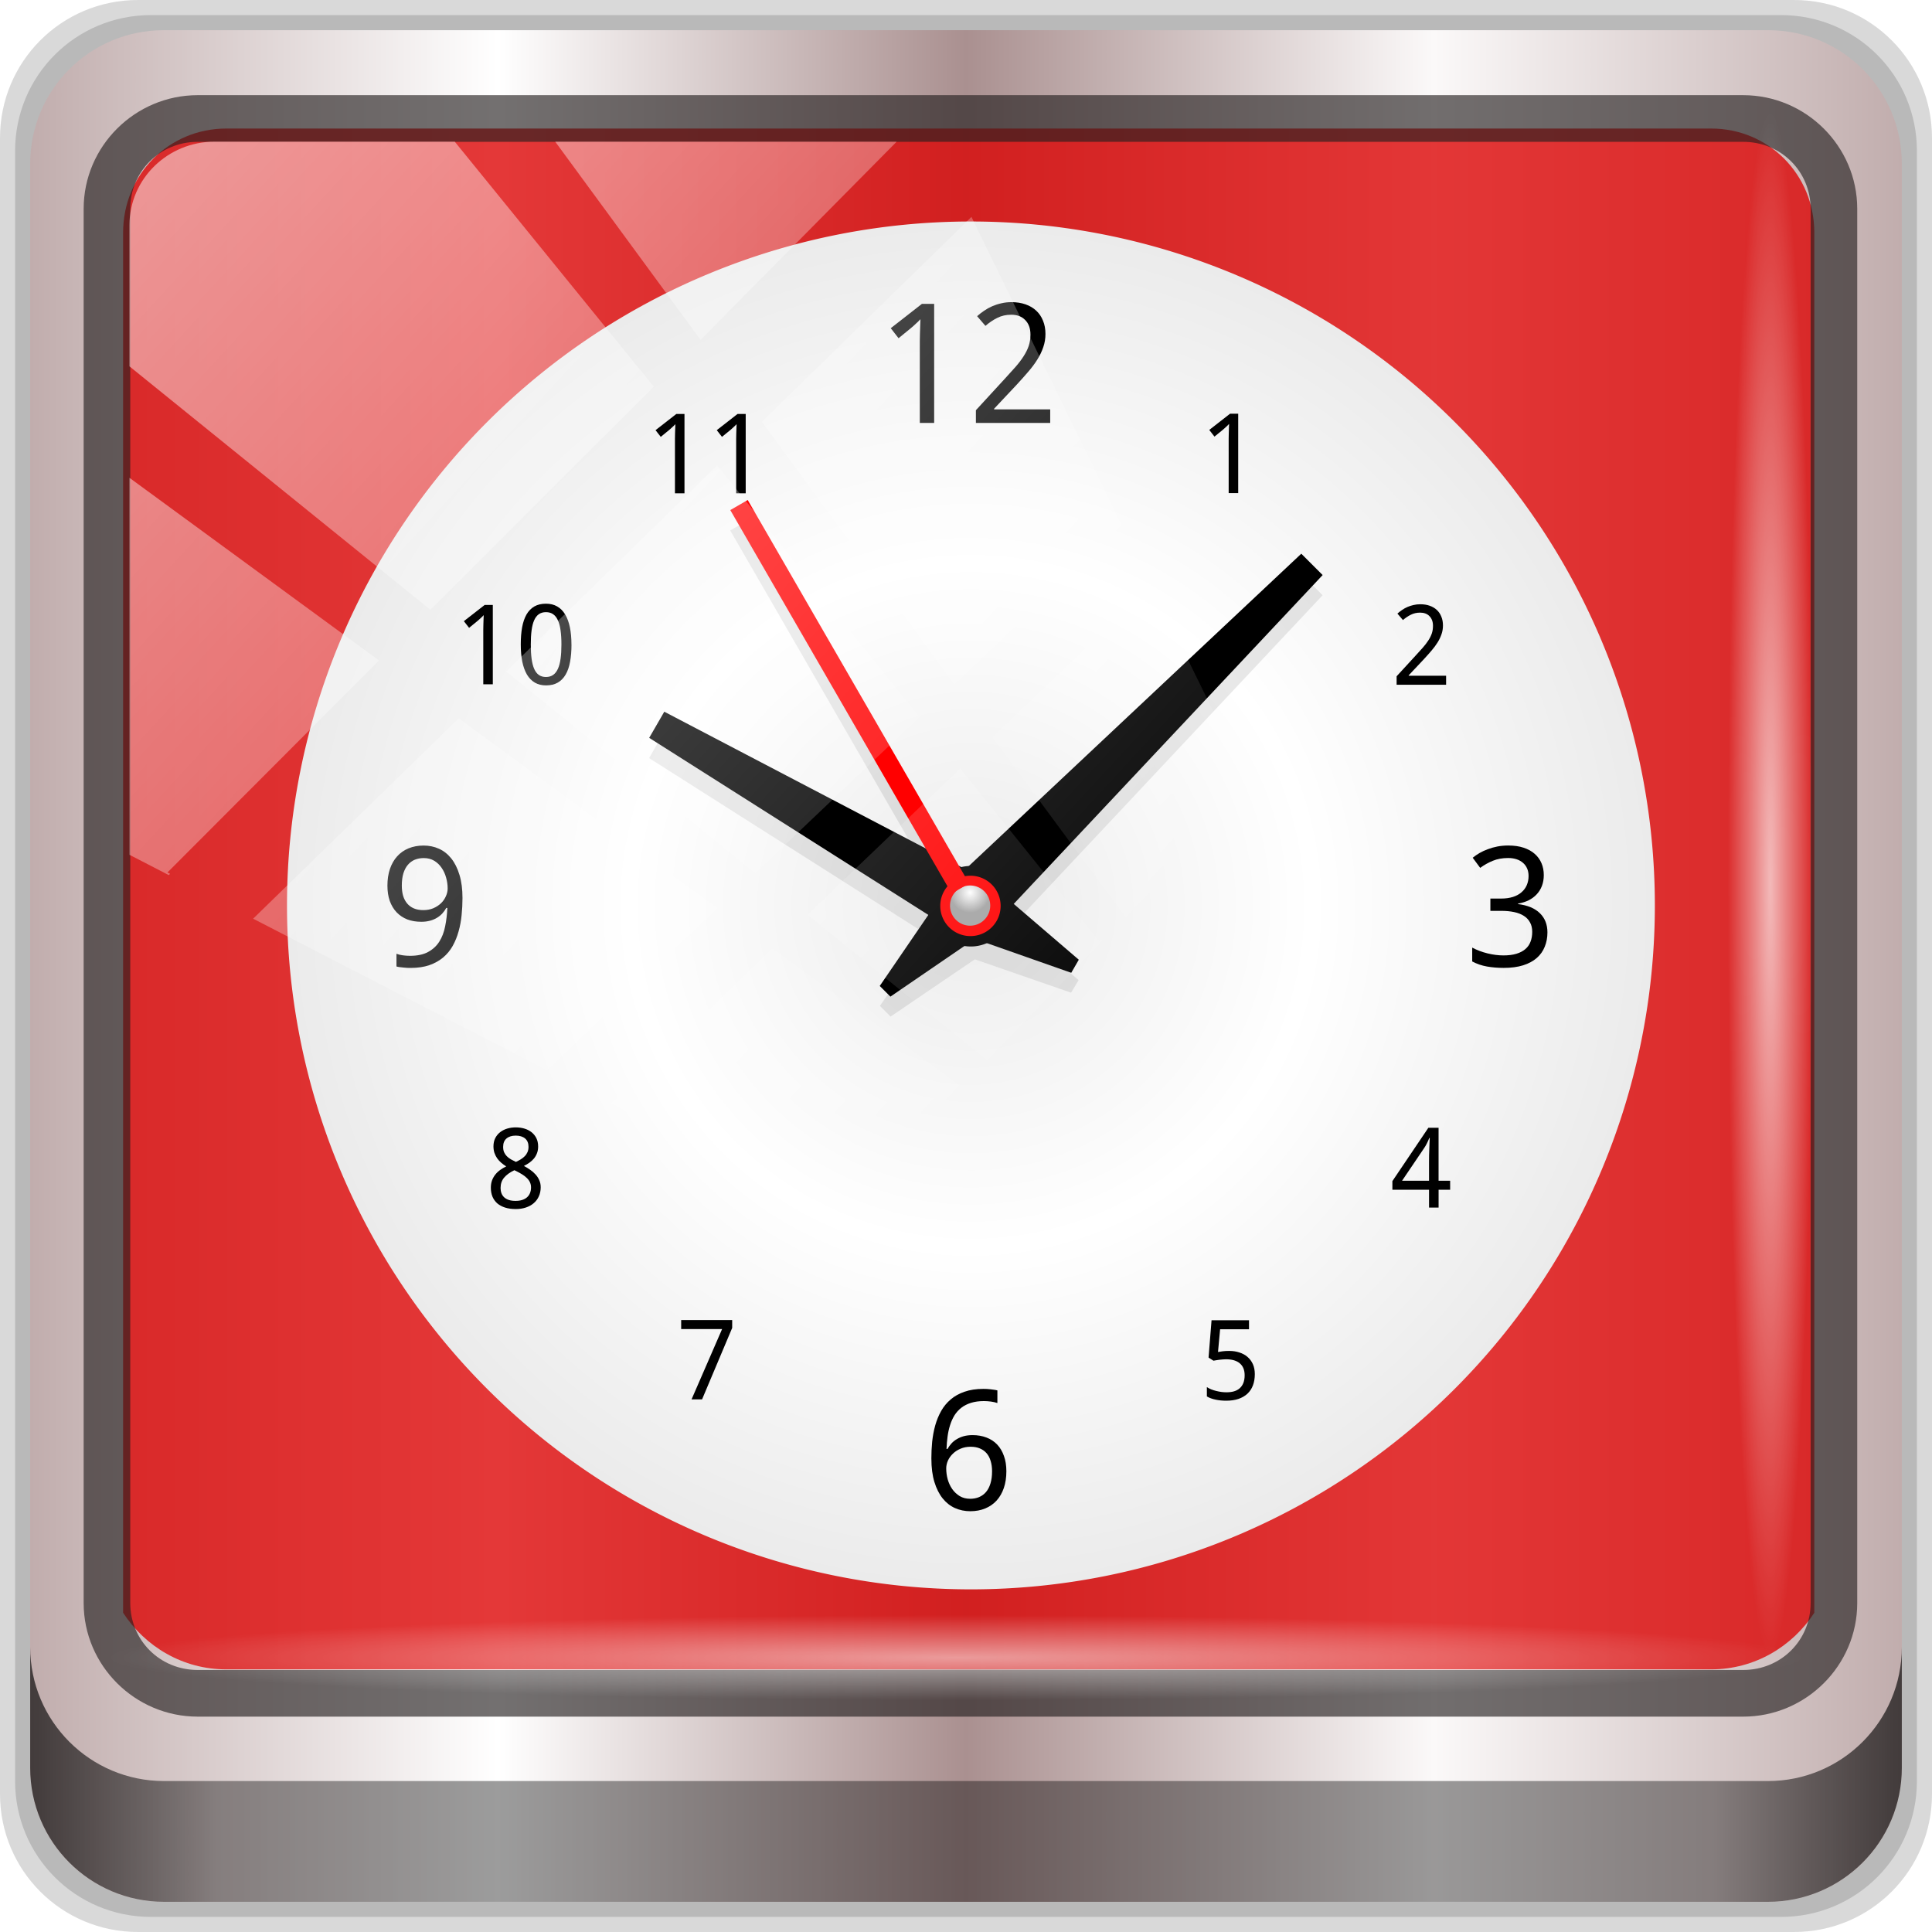 <?xml version="1.0" encoding="UTF-8" standalone="no"?>
<!-- Created with Inkscape (http://www.inkscape.org/) -->

<svg
   xmlns:dc="http://purl.org/dc/elements/1.1/"
   xmlns:cc="http://creativecommons.org/ns#"
   xmlns:rdf="http://www.w3.org/1999/02/22-rdf-syntax-ns#"
   xmlns:svg="http://www.w3.org/2000/svg"
   xmlns="http://www.w3.org/2000/svg"
   xmlns:xlink="http://www.w3.org/1999/xlink"
   xmlns:sodipodi="http://sodipodi.sourceforge.net/DTD/sodipodi-0.dtd"
   xmlns:inkscape="http://www.inkscape.org/namespaces/inkscape"
   width="96"
   height="96"
   viewBox="0 0 96 96"
   version="1.1"
   id="svg1072"
   inkscape:version="0.92.1 r15371"
   sodipodi:docname="clock.svg">
  <defs
     id="defs1066">
    <linearGradient
       y2="47"
       x2="90"
       y1="47"
       x1="6"
       gradientTransform="matrix(1.107,0,0,1.107,-4.994,-3.621)"
       gradientUnits="userSpaceOnUse"
       id="linearGradient4071"
       xlink:href="#linearGradient6139-0"
       inkscape:collect="always" />
    <linearGradient
       id="linearGradient6139-0">
      <stop
         style="stop-color:#c1adad;stop-opacity:1;"
         offset="0"
         id="stop6141-2" />
      <stop
         id="stop6151-0"
         offset="0.25"
         style="stop-color:#ffffff;stop-opacity:1;" />
      <stop
         id="stop6147-1"
         offset="0.5"
         style="stop-color:#aa9090;stop-opacity:1;" />
      <stop
         style="stop-color:#fbf9f9;stop-opacity:1;"
         offset="0.75"
         id="stop6149-4" />
      <stop
         style="stop-color:#c1adad;stop-opacity:1;"
         offset="1"
         id="stop6143-4" />
    </linearGradient>
    <linearGradient
       gradientUnits="userSpaceOnUse"
       y2="88.172"
       x2="94.5"
       y1="88.172"
       x1="1.5"
       id="linearGradient4129"
       xlink:href="#linearGradient3832-0-6-1-1"
       inkscape:collect="always"
       gradientTransform="translate(0.149,0.415)" />
    <linearGradient
       id="linearGradient3832-0-6-1-1">
      <stop
         id="stop3834-6-3-7-1"
         offset="0"
         style="stop-color:#000000;stop-opacity:1;" />
      <stop
         style="stop-color:#000000;stop-opacity:0.588;"
         offset="0.1"
         id="stop3872-2-4" />
      <stop
         id="stop3844-6-2-7-6"
         offset="0.9"
         style="stop-color:#000000;stop-opacity:0.588;" />
      <stop
         id="stop3836-5-0-2-9"
         offset="1"
         style="stop-color:#000000;stop-opacity:1;" />
    </linearGradient>
    <radialGradient
       r="43.199"
       fy="44.893"
       fx="13.948"
       cy="44.893"
       cx="13.948"
       gradientTransform="matrix(0.975,0,0,0.049,34.048,80.582)"
       gradientUnits="userSpaceOnUse"
       id="radialGradient7462"
       xlink:href="#linearGradient3737"
       inkscape:collect="always" />
    <linearGradient
       id="linearGradient3737">
      <stop
         id="stop3739"
         style="stop-color:#ffffff;stop-opacity:1"
         offset="0" />
      <stop
         id="stop3741"
         style="stop-color:#ffffff;stop-opacity:0"
         offset="1" />
    </linearGradient>
    <radialGradient
       r="43.199"
       fy="44.893"
       fx="13.948"
       cy="44.893"
       cx="13.948"
       gradientTransform="matrix(0.888,0,0,0.049,31.96,-90.317)"
       gradientUnits="userSpaceOnUse"
       id="radialGradient7464"
       xlink:href="#linearGradient3737"
       inkscape:collect="always" />
    <linearGradient
       y2="14.514"
       x2="50.528"
       y1="-28.642"
       x1="2.771"
       gradientUnits="userSpaceOnUse"
       id="linearGradient4767"
       xlink:href="#linearGradient3737"
       inkscape:collect="always" />
    <clipPath
       clipPathUnits="userSpaceOnUse"
       id="clipPath4156-4-1">
      <path
         style="opacity:0.6;fill:#ffffff;fill-opacity:1;stroke:none"
         d="m 27.046,-55.695 -14.214,13.321 h 0.061 l 15.653,21.771 10.231,-10.546 C 38.562,-32.302 27.468,-54.819 27.046,-55.695 Z M 9.647,-39.383 -5.241,-25.321 15.988,-7.806 26.372,-18.383 Z m 31.491,12.951 -9.741,9.714 8.945,12.458 7.781,-7.555 z m -49.84,4.379 -13.754,12.982 26.283,13.846 0.061,-0.062 -0.123,-0.062 L 13.599,-5.401 -8.702,-22.053 Z m 38.015,7.401 -9.803,9.775 11.579,9.559 7.628,-7.401 -8.669,-11.009 z m 20.187,5.674 -7.383,7.216 6.188,8.542 5.82,-6.137 z m -32.195,6.322 -9.557,9.498 13.662,7.185 7.934,-7.678 z m 23.312,2.374 -7.107,6.938 8.363,6.907 5.361,-5.674 -0.061,-0.092 -0.092,0.123 -6.464,-8.203 z m -8.73,8.542 -7.505,7.339 10.354,5.458 c 1.397,-1.321 5.675,-6.123 5.851,-6.322 z"
         id="path4158-0-8"
         inkscape:connector-curvature="0" />
    </clipPath>
    <radialGradient
       inkscape:collect="always"
       xlink:href="#aigrd1-2-2"
       id="radialGradient6436-6"
       gradientUnits="userSpaceOnUse"
       cx="48"
       cy="48"
       fx="48"
       fy="48"
       r="32" />
    <linearGradient
       id="aigrd1-2-2"
       gradientUnits="userSpaceOnUse"
       x1="14.997"
       y1="11.188"
       x2="32.511"
       y2="34.307">
      <stop
         offset="0"
         style="stop-color:#EBEBEB"
         id="stop3034-5-2" />
      <stop
         offset="0.5"
         style="stop-color:#FFFFFF"
         id="stop3036-1-5" />
      <stop
         offset="1"
         style="stop-color:#EBEBEB"
         id="stop3038-2-5" />
    </linearGradient>
    <filter
       style="color-interpolation-filters:sRGB"
       id="filter3944-4-2">
      <feGaussianBlur
         stdDeviation="0.436"
         id="feGaussianBlur3946-6-2" />
    </filter>
    <radialGradient
       inkscape:collect="always"
       xlink:href="#linearGradient3893-4-9"
       id="radialGradient6438-5"
       gradientUnits="userSpaceOnUse"
       cx="48.001"
       cy="46.058"
       fx="48.001"
       fy="46.058"
       r="3" />
    <linearGradient
       id="linearGradient3893-4-9">
      <stop
         offset="0"
         style="stop-color:#ffffff;stop-opacity:1"
         id="stop3895-5-0" />
      <stop
         offset="1"
         style="stop-color:#a2a2a2;stop-opacity:1"
         id="stop3897-8-2" />
    </linearGradient>
  </defs>
  <sodipodi:namedview
     id="base"
     pagecolor="#ffffff"
     bordercolor="#666666"
     borderopacity="1.0"
     inkscape:pageopacity="0.0"
     inkscape:pageshadow="2"
     inkscape:zoom="1.7760417"
     inkscape:cx="-4.8939653"
     inkscape:cy="48"
     inkscape:document-units="px"
     inkscape:current-layer="g2574"
     showgrid="false"
     inkscape:showpageshadow="false"
     units="px"
     inkscape:lockguides="true"
     inkscape:window-width="1280"
     inkscape:window-height="972"
     inkscape:window-x="0"
     inkscape:window-y="26"
     inkscape:window-maximized="1">
    <sodipodi:guide
       position="0,0"
       orientation="0,96"
       id="guide1621"
       inkscape:locked="true" />
    <sodipodi:guide
       position="96,0"
       orientation="-96,0"
       id="guide1623"
       inkscape:locked="true" />
    <sodipodi:guide
       position="96,96"
       orientation="0,-96"
       id="guide1625"
       inkscape:locked="true" />
    <sodipodi:guide
       position="0,96"
       orientation="96,0"
       id="guide1627"
       inkscape:locked="true" />
  </sodipodi:namedview>
  <g
     inkscape:label="Livello 1"
     inkscape:groupmode="layer"
     id="layer1"
     transform="translate(0,-1026.52)">
    <g
       transform="translate(-0.149,1026.105)"
       style="display:inline"
       id="g2574">
      <path
         inkscape:connector-curvature="0"
         id="path3288"
         d="M 89.292,0.415 H 7.006 c -3.799,0 -6.857,3.058 -6.857,6.857 V 89.558 c 0,3.799 3.058,6.857 6.857,6.857 H 89.292 c 3.799,0 6.857,-3.058 6.857,-6.857 V 7.272 c 0,-3.799 -3.058,-6.857 -6.857,-6.857 z"
         style="display:inline;opacity:0.15;fill:#000000;fill-opacity:1;fill-rule:nonzero;stroke:none" />
      <path
         style="display:inline;opacity:0.15;fill:#000000;fill-opacity:1;fill-rule:nonzero;stroke:none"
         d="M 88.649,1.165 H 7.649 c -3.739,0 -6.75,3.01 -6.75,6.75 V 88.915 c 0,3.74 3.011,6.75 6.75,6.75 H 88.649 c 3.74,0 6.75,-3.01 6.75,-6.75 V 7.915 c 0,-3.739 -3.01,-6.75 -6.75,-6.75 z"
         id="path4085"
         inkscape:connector-curvature="0" />
      <path
         inkscape:connector-curvature="0"
         id="rect4251-1"
         d="M 88.006,1.915 H 8.292 c -3.68,0 -6.643,2.963 -6.643,6.643 V 88.272 c 0,3.68 2.963,6.643 6.643,6.643 H 88.006 c 3.68,0 6.643,-2.963 6.643,-6.643 V 8.558 c 0,-3.68 -2.963,-6.643 -6.643,-6.643 z"
         style="display:inline;fill:url(#linearGradient4071);fill-opacity:1;fill-rule:nonzero;stroke:none" />
      <path
         sodipodi:nodetypes="sscccsccscccsss"
         inkscape:connector-curvature="0"
         id="path3400-6"
         d="m 11.39,6.802 c -2.856,0 -5.124,2.288 -5.124,5.171 v 21.427 7.239 39.914 c 1.097,1.684 2.969,2.812 5.124,2.812 h 4.099 65.589 4.099 c 2.155,0 4.027,-1.127 5.124,-2.812 V 40.64 33.401 11.973 c 0,-2.883 -2.268,-5.171 -5.124,-5.171 z"
         style="display:inline;opacity:0.779;fill:#dc0000;fill-opacity:1;fill-rule:nonzero;stroke:none;stroke-width:1.03" />
      <path
         style="color:#000000;font-style:normal;font-variant:normal;font-weight:normal;font-stretch:normal;font-size:medium;line-height:normal;font-family:Sans;-inkscape-font-specification:Sans;text-indent:0;text-align:start;text-decoration:none;text-decoration-line:none;letter-spacing:normal;word-spacing:normal;text-transform:none;writing-mode:lr-tb;direction:ltr;baseline-shift:baseline;text-anchor:start;display:inline;overflow:visible;visibility:visible;fill:#241f1f;fill-opacity:0.633;stroke:none;stroke-width:2.376;marker:none;enable-background:accumulate"
         d="m 9.974,5.144 c -3.117,0 -5.668,2.54 -5.668,5.646 v 69.278 c 0,3.106 2.551,5.646 5.668,5.646 H 86.766 c 3.117,0 5.668,-2.54 5.668,-5.646 V 10.79 c 0,-3.106 -2.551,-5.646 -5.668,-5.646 z m 0,2.319 H 86.766 c 1.888,0 3.352,1.48 3.352,3.327 v 69.278 c 0,1.846 -1.464,3.327 -3.352,3.327 H 9.974 c -1.888,0 -3.352,-1.48 -3.352,-3.327 V 10.79 c 0,-1.846 1.464,-3.327 3.352,-3.327 z"
         id="path4989"
         inkscape:connector-curvature="0" />
      <path
         id="path4118"
         d="m 1.649,82.259 v 6 c 0,3.68 2.976,6.656 6.656,6.656 H 87.993 c 3.68,0 6.656,-2.976 6.656,-6.656 v -6 c 0,3.68 -2.976,6.656 -6.656,6.656 H 8.305 c -3.68,0 -6.656,-2.976 -6.656,-6.656 z"
         style="display:inline;opacity:0.658;fill:url(#linearGradient4129);fill-opacity:1;fill-rule:nonzero;stroke:none"
         inkscape:connector-curvature="0" />
      <rect
         ry="4.25"
         rx="0"
         y="80.665"
         x="5.524"
         height="4.25"
         width="84.25"
         id="rect4131"
         style="opacity:0.55;fill:url(#radialGradient7462);fill-opacity:1;stroke:none" />
      <rect
         transform="rotate(90)"
         style="opacity:0.669;fill:url(#radialGradient7464);fill-opacity:1;stroke:none"
         id="rect4141"
         width="76.75"
         height="4.25"
         x="5.975"
         y="-90.234"
         rx="0"
         ry="4.25" />
      <g
         transform="translate(0.37,-2.571)"
         style="display:inline;enable-background:new"
         id="g1660">
        <path
           transform="matrix(0,1.062,-1.062,0,99,-3)"
           style="color:#000000;display:inline;overflow:visible;visibility:visible;fill:url(#radialGradient6436-6);fill-opacity:1;fill-rule:nonzero;stroke:none;stroke-width:1;marker:none;enable-background:accumulate"
           id="path3647"
           d="m 80,48 a 32,32 0 1 1 -64,0 32,32 0 1 1 64,0 z"
           inkscape:connector-curvature="0" />
        <path
           style="opacity:0.3;fill:#000000;stroke:none;filter:url(#filter3944-4-2)"
           id="path3937"
           inkscape:connector-curvature="0"
           d="m 36.938,28.844 -0.875,0.5 9.688,16.781 -12.969,-6.781 -0.75,1.312 13.875,8.812 -2.406,3.5 L 44.031,53.5 48.219,50.656 53,52.312 53.375,51.688 50.156,48.906 65.5,32.562 64.438,31.5 47.75,47.156 47.438,47 Z" />
        <path
           style="fill:#000000;stroke:none"
           id="path3887"
           inkscape:connector-curvature="0"
           d="m 46.939,46.939 17.501,-16.44 1.061,1.061 -16.44,17.501 -5.038,3.447 -0.53,-0.53 z" />
        <g
           style="font-style:normal;font-variant:normal;font-weight:normal;font-stretch:normal;font-size:8.286px;line-height:125%;font-family:'Droid Sans';-inkscape-font-specification:'Droid Sans';text-align:center;writing-mode:lr-tb;text-anchor:middle;fill:#000000;fill-opacity:1;stroke:none"
           id="text3691">
          <path
             id="path3871"
             inkscape:connector-curvature="0"
             d="m 46.196,24 h -0.712 v -3.694 c -3e-6,-0.116 -3e-6,-0.24 0,-0.372 0.003,-0.132 0.005,-0.263 0.008,-0.392 0.005,-0.132 0.009,-0.258 0.012,-0.376 0.005,-0.121 0.009,-0.228 0.012,-0.32 -0.046,0.049 -0.086,0.09 -0.121,0.125 -0.035,0.035 -0.071,0.069 -0.109,0.101 -0.035,0.032 -0.073,0.067 -0.113,0.105 -0.04,0.035 -0.089,0.077 -0.146,0.125 l -0.599,0.49 -0.388,-0.498 1.55,-1.21 h 0.607 V 24" />
          <path
             id="path3873"
             inkscape:connector-curvature="0"
             d="m 51.961,24 h -3.69 v -0.631 l 1.416,-1.541 c 0.202,-0.218 0.383,-0.418 0.542,-0.599 0.159,-0.181 0.294,-0.357 0.405,-0.53 0.113,-0.173 0.2,-0.345 0.259,-0.518 0.059,-0.175 0.089,-0.365 0.089,-0.57 -3e-6,-0.159 -0.023,-0.299 -0.069,-0.421 -0.046,-0.121 -0.112,-0.224 -0.198,-0.307 -0.084,-0.086 -0.183,-0.151 -0.299,-0.194 -0.116,-0.043 -0.245,-0.065 -0.388,-0.065 -0.256,6e-6 -0.488,0.053 -0.696,0.158 -0.205,0.102 -0.401,0.235 -0.587,0.396 l -0.413,-0.481 c 0.108,-0.097 0.224,-0.187 0.348,-0.271 0.124,-0.086 0.258,-0.16 0.401,-0.223 0.143,-0.062 0.294,-0.111 0.453,-0.146 0.159,-0.038 0.326,-0.057 0.502,-0.057 0.259,6e-6 0.492,0.036 0.7,0.109 0.21,0.073 0.388,0.178 0.534,0.316 0.146,0.135 0.258,0.301 0.336,0.498 0.081,0.194 0.121,0.414 0.121,0.659 -4e-6,0.229 -0.036,0.448 -0.109,0.655 -0.07,0.208 -0.169,0.413 -0.295,0.615 -0.124,0.2 -0.274,0.401 -0.449,0.603 -0.173,0.202 -0.36,0.413 -0.562,0.631 l -1.137,1.21 v 0.032 h 2.788 v 0.672" />
        </g>
        <g
           style="font-style:normal;font-variant:normal;font-weight:normal;font-stretch:normal;font-size:8.286px;line-height:125%;font-family:'Droid Sans';-inkscape-font-specification:'Droid Sans';text-align:center;writing-mode:lr-tb;text-anchor:middle;fill:#000000;fill-opacity:1;stroke:none"
           id="text3789">
          <path
             id="path3868"
             inkscape:connector-curvature="0"
             d="m 46.058,75.471 c -10e-7,-0.283 0.013,-0.565 0.04,-0.846 0.03,-0.281 0.08,-0.549 0.15,-0.805 0.073,-0.259 0.171,-0.499 0.295,-0.72 0.124,-0.221 0.282,-0.413 0.473,-0.575 0.192,-0.165 0.421,-0.293 0.688,-0.384 0.267,-0.094 0.58,-0.142 0.939,-0.142 0.051,6e-6 0.108,0.001 0.17,0.004 0.062,0.003 0.124,0.008 0.186,0.016 0.065,0.005 0.125,0.013 0.182,0.024 0.059,0.008 0.112,0.019 0.158,0.032 v 0.627 c -0.094,-0.032 -0.201,-0.057 -0.32,-0.073 -0.119,-0.016 -0.236,-0.024 -0.352,-0.024 -0.243,5e-6 -0.457,0.03 -0.643,0.089 -0.183,0.057 -0.343,0.138 -0.477,0.243 -0.135,0.105 -0.248,0.231 -0.34,0.376 -0.089,0.146 -0.162,0.307 -0.218,0.486 -0.057,0.175 -0.098,0.363 -0.125,0.562 -0.027,0.2 -0.045,0.407 -0.053,0.623 h 0.049 c 0.054,-0.097 0.119,-0.187 0.194,-0.271 0.078,-0.086 0.169,-0.159 0.271,-0.218 0.102,-0.062 0.217,-0.111 0.344,-0.146 0.129,-0.035 0.274,-0.053 0.433,-0.053 0.256,3e-6 0.488,0.04 0.696,0.121 0.208,0.078 0.384,0.194 0.53,0.348 0.146,0.154 0.258,0.343 0.336,0.566 0.081,0.221 0.121,0.475 0.121,0.761 -4e-6,0.307 -0.042,0.584 -0.125,0.829 -0.084,0.245 -0.204,0.454 -0.36,0.627 -0.156,0.17 -0.345,0.301 -0.566,0.392 -0.221,0.092 -0.469,0.138 -0.744,0.138 -0.27,0 -0.523,-0.053 -0.761,-0.158 -0.235,-0.105 -0.438,-0.266 -0.611,-0.481 -0.173,-0.216 -0.309,-0.487 -0.409,-0.813 -0.1,-0.326 -0.15,-0.712 -0.15,-1.157 m 1.922,1.991 c 0.162,0 0.309,-0.027 0.441,-0.081 0.135,-0.057 0.251,-0.14 0.348,-0.251 0.097,-0.113 0.171,-0.255 0.223,-0.425 0.054,-0.173 0.081,-0.376 0.081,-0.611 -3e-6,-0.189 -0.023,-0.357 -0.069,-0.506 -0.043,-0.151 -0.109,-0.279 -0.198,-0.384 -0.089,-0.105 -0.201,-0.186 -0.336,-0.243 -0.132,-0.057 -0.287,-0.085 -0.465,-0.085 -0.181,3e-6 -0.347,0.032 -0.498,0.097 -0.148,0.062 -0.275,0.144 -0.38,0.247 -0.105,0.1 -0.187,0.214 -0.247,0.344 -0.057,0.129 -0.085,0.259 -0.085,0.388 -10e-7,0.181 0.024,0.361 0.073,0.542 0.051,0.178 0.125,0.339 0.223,0.481 0.1,0.143 0.224,0.26 0.372,0.352 0.148,0.089 0.321,0.134 0.518,0.134" />
        </g>
        <g
           style="font-style:normal;font-variant:normal;font-weight:normal;font-stretch:normal;font-size:8.286px;line-height:125%;font-family:'Droid Sans';-inkscape-font-specification:'Droid Sans';text-align:center;writing-mode:lr-tb;text-anchor:middle;fill:#000000;fill-opacity:1;stroke:none"
           id="text3793">
          <path
             id="path3865"
             inkscape:connector-curvature="0"
             d="m 76.489,46.469 c -4e-6,0.197 -0.031,0.376 -0.093,0.538 -0.062,0.162 -0.15,0.302 -0.263,0.421 -0.111,0.119 -0.244,0.217 -0.401,0.295 -0.156,0.076 -0.33,0.129 -0.522,0.162 v 0.024 c 0.477,0.059 0.84,0.212 1.088,0.457 0.248,0.243 0.372,0.56 0.372,0.951 -5e-6,0.259 -0.045,0.496 -0.134,0.712 -0.086,0.216 -0.218,0.402 -0.396,0.558 -0.178,0.156 -0.403,0.278 -0.676,0.364 -0.272,0.086 -0.595,0.129 -0.967,0.129 -0.294,0 -0.572,-0.023 -0.833,-0.069 -0.259,-0.046 -0.503,-0.129 -0.732,-0.251 v -0.688 c 0.235,0.124 0.488,0.22 0.761,0.287 0.275,0.067 0.538,0.101 0.789,0.101 0.248,0 0.463,-0.027 0.643,-0.081 0.181,-0.054 0.329,-0.131 0.445,-0.231 0.119,-0.1 0.205,-0.223 0.259,-0.368 0.057,-0.146 0.085,-0.309 0.085,-0.49 -3e-6,-0.183 -0.036,-0.34 -0.109,-0.469 -0.07,-0.132 -0.171,-0.24 -0.303,-0.324 -0.132,-0.086 -0.294,-0.15 -0.486,-0.19 -0.189,-0.04 -0.403,-0.061 -0.643,-0.061 h -0.538 v -0.611 h 0.538 c 0.218,4e-6 0.413,-0.027 0.583,-0.081 0.17,-0.054 0.312,-0.131 0.425,-0.231 0.116,-0.1 0.204,-0.218 0.263,-0.356 0.059,-0.138 0.089,-0.289 0.089,-0.453 -3e-6,-0.14 -0.024,-0.266 -0.073,-0.376 -0.049,-0.111 -0.117,-0.204 -0.206,-0.279 -0.089,-0.078 -0.196,-0.138 -0.32,-0.178 -0.124,-0.04 -0.262,-0.061 -0.413,-0.061 -0.289,6e-6 -0.543,0.046 -0.765,0.138 -0.218,0.089 -0.428,0.206 -0.627,0.352 L 72.957,45.607 c 0.102,-0.084 0.216,-0.162 0.34,-0.235 0.127,-0.073 0.264,-0.136 0.413,-0.19 0.148,-0.057 0.306,-0.101 0.473,-0.134 0.17,-0.032 0.349,-0.049 0.538,-0.049 0.291,6e-6 0.546,0.036 0.765,0.109 0.221,0.073 0.406,0.175 0.554,0.307 0.148,0.129 0.26,0.285 0.336,0.465 0.076,0.178 0.113,0.374 0.113,0.587" />
        </g>
        <g
           style="font-style:normal;font-variant:normal;font-weight:normal;font-stretch:normal;font-size:8.286px;line-height:125%;font-family:'Droid Sans';-inkscape-font-specification:'Droid Sans';text-align:center;writing-mode:lr-tb;text-anchor:middle;fill:#000000;fill-opacity:1;stroke:none"
           id="text3797">
          <path
             id="path3862"
             inkscape:connector-curvature="0"
             d="m 22.76,47.61 c -4e-6,0.283 -0.015,0.566 -0.044,0.85 -0.027,0.281 -0.077,0.549 -0.15,0.805 -0.07,0.256 -0.167,0.496 -0.291,0.72 -0.124,0.221 -0.282,0.413 -0.473,0.575 -0.192,0.162 -0.421,0.29 -0.688,0.384 -0.267,0.092 -0.58,0.138 -0.939,0.138 -0.051,0 -0.108,-0.001 -0.17,-0.004 -0.062,-0.003 -0.124,-0.008 -0.186,-0.016 -0.062,-0.005 -0.123,-0.012 -0.182,-0.02 -0.059,-0.008 -0.112,-0.019 -0.158,-0.032 v -0.631 c 0.094,0.035 0.201,0.061 0.32,0.077 0.119,0.016 0.236,0.024 0.352,0.024 0.364,0 0.664,-0.063 0.898,-0.19 0.235,-0.127 0.421,-0.298 0.558,-0.514 0.138,-0.218 0.235,-0.472 0.291,-0.761 0.059,-0.289 0.096,-0.593 0.109,-0.914 h -0.053 c -0.054,0.097 -0.119,0.187 -0.194,0.271 -0.076,0.084 -0.165,0.156 -0.267,0.218 -0.102,0.062 -0.218,0.111 -0.348,0.146 -0.129,0.035 -0.274,0.053 -0.433,0.053 -0.256,3e-6 -0.488,-0.039 -0.696,-0.117 C 19.809,48.589 19.633,48.471 19.487,48.318 19.341,48.164 19.228,47.976 19.147,47.755 19.069,47.531 19.03,47.276 19.03,46.991 c -1e-6,-0.307 0.042,-0.584 0.125,-0.829 0.086,-0.248 0.206,-0.457 0.36,-0.627 0.156,-0.173 0.345,-0.305 0.566,-0.396 0.224,-0.092 0.473,-0.138 0.748,-0.138 0.272,6e-6 0.526,0.053 0.761,0.158 0.235,0.105 0.438,0.266 0.611,0.481 0.173,0.216 0.309,0.488 0.409,0.817 0.1,0.326 0.15,0.711 0.15,1.153 m -1.922,-1.987 c -0.162,6e-6 -0.31,0.027 -0.445,0.081 -0.132,0.054 -0.247,0.138 -0.344,0.251 -0.097,0.113 -0.173,0.256 -0.227,0.429 -0.051,0.17 -0.077,0.372 -0.077,0.607 -1e-6,0.189 0.022,0.359 0.065,0.51 0.046,0.148 0.113,0.275 0.202,0.38 0.089,0.105 0.2,0.186 0.332,0.243 0.135,0.057 0.291,0.085 0.469,0.085 0.183,3e-6 0.349,-0.031 0.498,-0.093 0.148,-0.065 0.275,-0.147 0.38,-0.247 0.105,-0.102 0.186,-0.218 0.243,-0.348 0.059,-0.129 0.089,-0.259 0.089,-0.388 -4e-6,-0.181 -0.026,-0.36 -0.077,-0.538 -0.049,-0.181 -0.123,-0.343 -0.223,-0.486 -0.097,-0.146 -0.22,-0.263 -0.368,-0.352 -0.148,-0.089 -0.321,-0.134 -0.518,-0.134" />
        </g>
        <g
           style="font-style:normal;font-variant:normal;font-weight:normal;font-stretch:normal;font-size:5.524px;line-height:125%;font-family:'Droid Sans';-inkscape-font-specification:'Droid Sans';text-align:center;writing-mode:lr-tb;text-anchor:middle;fill:#000000;fill-opacity:1;stroke:none"
           id="text3801">
          <path
             id="path3859"
             inkscape:connector-curvature="0"
             d="m 61.306,27.487 h -0.475 v -2.463 c -2e-6,-0.077 -2e-6,-0.16 0,-0.248 0.002,-0.088 0.004,-0.175 0.005,-0.262 0.004,-0.088 0.006,-0.172 0.008,-0.251 0.004,-0.081 0.006,-0.152 0.008,-0.213 -0.031,0.032 -0.058,0.06 -0.081,0.084 -0.023,0.023 -0.048,0.046 -0.073,0.067 -0.023,0.022 -0.049,0.045 -0.076,0.07 -0.027,0.023 -0.059,0.051 -0.097,0.084 l -0.399,0.326 -0.259,-0.332 1.033,-0.806 h 0.405 v 3.943" />
        </g>
        <g
           style="font-style:normal;font-variant:normal;font-weight:normal;font-stretch:normal;font-size:5.524px;line-height:125%;font-family:'Droid Sans';-inkscape-font-specification:'Droid Sans';text-align:center;writing-mode:lr-tb;text-anchor:middle;fill:#000000;fill-opacity:1;stroke:none"
           id="text3805">
          <path
             id="path3856"
             inkscape:connector-curvature="0"
             d="m 34.141,72.522 1.519,-3.496 h -2.034 v -0.448 h 2.535 v 0.391 l -1.497,3.552 h -0.523" />
        </g>
        <g
           style="font-style:normal;font-variant:normal;font-weight:normal;font-stretch:normal;font-size:5.524px;line-height:125%;font-family:'Droid Sans';-inkscape-font-specification:'Droid Sans';text-align:center;writing-mode:lr-tb;text-anchor:middle;fill:#000000;fill-opacity:1;stroke:none"
           id="text3809">
          <path
             id="path3853"
             inkscape:connector-curvature="0"
             d="M 71.636,37.01 H 69.176 V 36.59 l 0.944,-1.028 c 0.135,-0.146 0.255,-0.279 0.361,-0.399 0.106,-0.12 0.196,-0.238 0.27,-0.353 0.076,-0.115 0.133,-0.23 0.173,-0.345 0.04,-0.117 0.059,-0.244 0.059,-0.38 -2e-6,-0.106 -0.015,-0.2 -0.046,-0.281 -0.031,-0.081 -0.075,-0.149 -0.132,-0.205 -0.056,-0.058 -0.122,-0.101 -0.2,-0.129 -0.077,-0.029 -0.164,-0.043 -0.259,-0.043 -0.171,4e-6 -0.325,0.035 -0.464,0.105 -0.137,0.068 -0.267,0.156 -0.391,0.264 l -0.275,-0.321 c 0.072,-0.065 0.149,-0.125 0.232,-0.181 0.083,-0.058 0.172,-0.107 0.267,-0.148 0.095,-0.041 0.196,-0.074 0.302,-0.097 0.106,-0.025 0.218,-0.038 0.334,-0.038 0.173,4e-6 0.328,0.024 0.467,0.073 0.14,0.049 0.259,0.119 0.356,0.21 0.097,0.09 0.172,0.2 0.224,0.332 0.054,0.129 0.081,0.276 0.081,0.44 -2e-6,0.153 -0.024,0.298 -0.073,0.437 -0.047,0.138 -0.112,0.275 -0.197,0.41 -0.083,0.133 -0.183,0.267 -0.299,0.402 -0.115,0.135 -0.24,0.275 -0.375,0.421 l -0.758,0.806 v 0.022 h 1.858 v 0.448" />
        </g>
        <g
           style="font-style:normal;font-variant:normal;font-weight:normal;font-stretch:normal;font-size:5.524px;line-height:125%;font-family:'Droid Sans';-inkscape-font-specification:'Droid Sans';text-align:center;writing-mode:lr-tb;text-anchor:middle;fill:#000000;fill-opacity:1;stroke:none"
           id="text3813">
          <path
             id="path3850"
             inkscape:connector-curvature="0"
             d="m 25.408,59.005 c 0.151,4e-6 0.293,0.02 0.426,0.059 0.135,0.04 0.253,0.099 0.353,0.178 0.102,0.079 0.183,0.178 0.243,0.297 0.059,0.119 0.089,0.257 0.089,0.415 -2e-6,0.12 -0.018,0.229 -0.054,0.326 -0.036,0.097 -0.085,0.185 -0.148,0.264 -0.063,0.077 -0.138,0.147 -0.224,0.21 -0.086,0.061 -0.18,0.117 -0.281,0.167 0.104,0.056 0.206,0.118 0.305,0.186 0.101,0.068 0.19,0.146 0.267,0.232 0.079,0.085 0.142,0.18 0.189,0.286 0.049,0.106 0.073,0.225 0.073,0.356 -2e-6,0.165 -0.031,0.316 -0.092,0.45 -0.059,0.133 -0.144,0.246 -0.254,0.34 -0.108,0.093 -0.238,0.165 -0.391,0.216 -0.151,0.05 -0.318,0.076 -0.502,0.076 -0.198,0 -0.374,-0.024 -0.529,-0.073 -0.153,-0.049 -0.282,-0.118 -0.388,-0.208 -0.104,-0.092 -0.184,-0.203 -0.24,-0.334 -0.054,-0.131 -0.081,-0.28 -0.081,-0.445 0,-0.135 0.02,-0.256 0.059,-0.364 0.041,-0.108 0.096,-0.205 0.165,-0.291 0.068,-0.086 0.149,-0.163 0.243,-0.229 0.093,-0.067 0.192,-0.125 0.297,-0.175 -0.088,-0.056 -0.171,-0.116 -0.248,-0.181 -0.077,-0.067 -0.145,-0.14 -0.202,-0.221 -0.056,-0.081 -0.101,-0.17 -0.135,-0.267 -0.032,-0.099 -0.049,-0.208 -0.049,-0.326 -1e-6,-0.156 0.03,-0.293 0.089,-0.41 0.061,-0.119 0.143,-0.218 0.245,-0.297 0.102,-0.079 0.22,-0.138 0.353,-0.178 0.135,-0.04 0.275,-0.059 0.421,-0.059 m -0.755,3.005 c 0,0.095 0.014,0.183 0.043,0.264 0.029,0.079 0.074,0.147 0.135,0.205 0.061,0.056 0.138,0.1 0.232,0.132 0.093,0.031 0.205,0.046 0.334,0.046 0.126,0 0.236,-0.015 0.332,-0.046 0.097,-0.032 0.178,-0.077 0.243,-0.135 0.065,-0.059 0.113,-0.13 0.146,-0.213 0.032,-0.083 0.049,-0.174 0.049,-0.275 -2e-6,-0.093 -0.018,-0.178 -0.054,-0.254 -0.034,-0.076 -0.085,-0.146 -0.151,-0.21 -0.065,-0.065 -0.143,-0.126 -0.235,-0.183 -0.092,-0.058 -0.194,-0.114 -0.307,-0.17 l -0.081,-0.038 c -0.227,0.108 -0.397,0.232 -0.512,0.372 -0.115,0.138 -0.173,0.307 -0.173,0.504 m 0.75,-2.595 c -0.191,3e-6 -0.343,0.048 -0.456,0.143 -0.111,0.095 -0.167,0.234 -0.167,0.415 0,0.102 0.015,0.191 0.046,0.264 0.032,0.074 0.076,0.139 0.132,0.197 0.056,0.058 0.122,0.11 0.2,0.156 0.079,0.045 0.165,0.089 0.256,0.132 0.086,-0.04 0.167,-0.083 0.243,-0.129 0.077,-0.047 0.144,-0.1 0.2,-0.159 0.058,-0.059 0.102,-0.127 0.135,-0.202 0.032,-0.076 0.049,-0.162 0.049,-0.259 -2e-6,-0.182 -0.057,-0.32 -0.17,-0.415 -0.113,-0.095 -0.269,-0.143 -0.467,-0.143" />
        </g>
        <g
           style="font-style:normal;font-variant:normal;font-weight:normal;font-stretch:normal;font-size:5.524px;line-height:125%;font-family:'Droid Sans';-inkscape-font-specification:'Droid Sans';text-align:center;writing-mode:lr-tb;text-anchor:middle;fill:#000000;fill-opacity:1;stroke:none"
           id="text3817">
          <path
             id="path3847"
             inkscape:connector-curvature="0"
             d="m 71.837,62.104 h -0.575 v 0.885 h -0.475 v -0.885 h -1.821 v -0.429 l 1.788,-2.651 h 0.507 v 2.633 h 0.575 v 0.448 m -1.049,-0.448 v -0.96 c -2e-6,-0.101 8.97e-4,-0.206 0.003,-0.316 0.004,-0.111 0.007,-0.219 0.011,-0.324 0.004,-0.106 0.007,-0.205 0.011,-0.297 0.005,-0.092 0.009,-0.168 0.011,-0.229 h -0.024 c -0.013,0.036 -0.029,0.076 -0.049,0.121 -0.018,0.043 -0.039,0.087 -0.062,0.132 -0.022,0.043 -0.044,0.085 -0.067,0.127 -0.023,0.041 -0.045,0.076 -0.065,0.105 l -1.109,1.64 h 1.341" />
        </g>
        <g
           style="font-style:normal;font-variant:normal;font-weight:normal;font-stretch:normal;font-size:5.524px;line-height:125%;font-family:'Droid Sans';-inkscape-font-specification:'Droid Sans';text-align:center;writing-mode:lr-tb;text-anchor:middle;fill:#000000;fill-opacity:1;stroke:none"
           id="text3821">
          <path
             id="path3842"
             inkscape:connector-curvature="0"
             d="m 24.268,36.989 h -0.475 v -2.463 c -1e-6,-0.077 -1e-6,-0.16 0,-0.248 0.002,-0.088 0.004,-0.175 0.005,-0.262 0.004,-0.088 0.006,-0.172 0.008,-0.251 0.004,-0.081 0.006,-0.152 0.008,-0.213 -0.031,0.032 -0.058,0.06 -0.081,0.084 -0.023,0.023 -0.048,0.046 -0.073,0.067 -0.023,0.022 -0.049,0.045 -0.076,0.07 -0.027,0.023 -0.059,0.051 -0.097,0.084 l -0.399,0.326 -0.259,-0.332 1.033,-0.806 h 0.405 v 3.943" />
          <path
             id="path3844"
             inkscape:connector-curvature="0"
             d="m 28.176,35.012 c -3e-6,0.318 -0.023,0.603 -0.07,0.855 -0.045,0.252 -0.119,0.465 -0.221,0.639 -0.101,0.174 -0.231,0.307 -0.391,0.399 -0.16,0.092 -0.354,0.138 -0.583,0.138 -0.212,0 -0.397,-0.046 -0.556,-0.138 -0.156,-0.092 -0.287,-0.225 -0.391,-0.399 -0.102,-0.174 -0.18,-0.388 -0.232,-0.639 -0.05,-0.252 -0.076,-0.537 -0.076,-0.855 0,-0.318 0.022,-0.603 0.067,-0.855 0.047,-0.252 0.12,-0.464 0.218,-0.637 0.101,-0.174 0.23,-0.307 0.388,-0.399 0.16,-0.092 0.353,-0.138 0.58,-0.138 0.214,4e-6 0.4,0.046 0.558,0.138 0.158,0.09 0.29,0.222 0.394,0.396 0.104,0.173 0.183,0.385 0.235,0.637 0.052,0.252 0.078,0.538 0.078,0.858 m -2.02,0 c 0,0.27 0.013,0.505 0.04,0.707 0.027,0.201 0.07,0.37 0.129,0.504 0.059,0.133 0.137,0.234 0.232,0.302 0.097,0.067 0.215,0.1 0.353,0.1 0.138,1e-6 0.256,-0.033 0.353,-0.1 0.097,-0.067 0.176,-0.166 0.237,-0.299 0.063,-0.133 0.108,-0.3 0.135,-0.502 0.029,-0.203 0.043,-0.441 0.043,-0.712 -2e-6,-0.27 -0.014,-0.505 -0.043,-0.707 -0.027,-0.201 -0.072,-0.369 -0.135,-0.502 -0.061,-0.133 -0.14,-0.233 -0.237,-0.299 -0.097,-0.067 -0.215,-0.1 -0.353,-0.1 -0.138,4e-6 -0.256,0.033 -0.353,0.1 -0.095,0.067 -0.173,0.166 -0.232,0.299 -0.059,0.133 -0.102,0.3 -0.129,0.502 -0.027,0.201 -0.04,0.437 -0.04,0.707" />
        </g>
        <g
           style="font-style:normal;font-variant:normal;font-weight:normal;font-stretch:normal;font-size:5.524px;line-height:125%;font-family:'Droid Sans';-inkscape-font-specification:'Droid Sans';text-align:center;writing-mode:lr-tb;text-anchor:middle;fill:#000000;fill-opacity:1;stroke:none"
           id="text3825">
          <path
             id="path3839"
             inkscape:connector-curvature="0"
             d="m 60.865,70.113 c 0.178,3e-6 0.343,0.025 0.496,0.076 0.155,0.049 0.289,0.121 0.402,0.218 0.115,0.097 0.205,0.218 0.27,0.361 0.065,0.144 0.097,0.31 0.097,0.499 -2e-6,0.205 -0.031,0.389 -0.092,0.553 -0.061,0.164 -0.152,0.302 -0.272,0.415 -0.12,0.113 -0.27,0.2 -0.448,0.262 -0.176,0.059 -0.379,0.089 -0.61,0.089 -0.092,0 -0.183,-0.004 -0.272,-0.013 -0.088,-0.009 -0.174,-0.022 -0.256,-0.04 -0.081,-0.016 -0.158,-0.038 -0.232,-0.065 -0.074,-0.027 -0.14,-0.058 -0.2,-0.094 V 71.909 c 0.059,0.041 0.129,0.078 0.208,0.111 0.081,0.032 0.165,0.059 0.254,0.081 0.088,0.022 0.176,0.039 0.264,0.051 0.09,0.011 0.173,0.016 0.248,0.016 0.142,0 0.269,-0.016 0.38,-0.049 0.111,-0.034 0.206,-0.086 0.283,-0.156 0.077,-0.07 0.137,-0.158 0.178,-0.264 0.041,-0.106 0.062,-0.232 0.062,-0.378 -2e-6,-0.257 -0.079,-0.453 -0.237,-0.588 -0.158,-0.137 -0.388,-0.205 -0.69,-0.205 -0.049,2e-6 -0.102,0.003 -0.159,0.008 -0.056,0.004 -0.112,0.009 -0.17,0.016 -0.056,0.007 -0.11,0.015 -0.162,0.024 -0.05,0.007 -0.094,0.014 -0.132,0.022 l -0.243,-0.154 0.148,-1.856 h 1.861 v 0.448 h -1.435 l -0.105,1.13 c 0.058,-0.011 0.133,-0.022 0.227,-0.035 0.095,-0.013 0.208,-0.019 0.337,-0.019" />
        </g>
        <g
           style="font-style:normal;font-variant:normal;font-weight:normal;font-stretch:normal;font-size:5.524px;line-height:125%;font-family:'Droid Sans';-inkscape-font-specification:'Droid Sans';text-align:center;writing-mode:lr-tb;text-anchor:middle;fill:#000000;fill-opacity:1;stroke:none"
           id="text3829">
          <path
             id="path3834"
             inkscape:connector-curvature="0"
             d="m 33.792,27.499 h -0.475 v -2.463 c -2e-6,-0.077 -2e-6,-0.16 0,-0.248 0.002,-0.088 0.004,-0.175 0.005,-0.262 0.004,-0.088 0.006,-0.172 0.008,-0.251 0.004,-0.081 0.006,-0.152 0.008,-0.213 -0.031,0.032 -0.058,0.06 -0.081,0.084 -0.023,0.023 -0.048,0.046 -0.073,0.067 -0.023,0.022 -0.049,0.045 -0.076,0.07 -0.027,0.023 -0.059,0.051 -0.097,0.084 l -0.399,0.326 -0.259,-0.332 1.033,-0.806 h 0.405 v 3.943" />
          <path
             id="path3836"
             inkscape:connector-curvature="0"
             d="m 36.834,27.499 h -0.475 v -2.463 c -2e-6,-0.077 -2e-6,-0.16 0,-0.248 0.002,-0.088 0.004,-0.175 0.005,-0.262 0.004,-0.088 0.006,-0.172 0.008,-0.251 0.004,-0.081 0.006,-0.152 0.008,-0.213 -0.031,0.032 -0.058,0.06 -0.081,0.084 -0.023,0.023 -0.048,0.046 -0.073,0.067 -0.023,0.022 -0.049,0.045 -0.076,0.07 -0.027,0.023 -0.059,0.051 -0.097,0.084 l -0.399,0.326 -0.259,-0.332 1.033,-0.806 h 0.405 v 3.943" />
        </g>
        <path
           style="fill:#000000;stroke:none"
           id="path3877"
           inkscape:connector-curvature="0"
           d="m 47.25,49.299 -15.213,-9.65 0.75,-1.299 15.963,8.35 4.634,3.974 -0.375,0.65 z" />
        <path
           style="color:#000000;display:inline;overflow:visible;visibility:visible;fill:#000000;fill-opacity:1;fill-rule:nonzero;stroke:none;stroke-width:1;marker:none;enable-background:accumulate"
           id="path3875"
           transform="matrix(0.667,0,0,0.667,16,16)"
           d="m 51,48 a 3,3 0 1 1 -6,0 3,3 0 1 1 6,0 z"
           inkscape:connector-curvature="0" />
        <path
           style="color:#000000;display:inline;overflow:visible;visibility:visible;fill:#ff0000;fill-opacity:1;fill-rule:nonzero;stroke:none;stroke-width:1;marker:none;enable-background:accumulate"
           id="path3889"
           transform="matrix(0.5,0,0,0.5,24,24)"
           d="m 51,48 a 3,3 0 1 1 -6,0 3,3 0 1 1 6,0 z"
           inkscape:connector-curvature="0" />
        <path
           style="color:#000000;display:inline;overflow:visible;visibility:visible;fill:url(#radialGradient6438-5);fill-opacity:1;fill-rule:nonzero;stroke:none;stroke-width:1;marker:none;enable-background:accumulate"
           id="path3891"
           transform="matrix(0.333,0,0,0.333,32,32)"
           d="m 51,48 a 3,3 0 1 1 -6,0 3,3 0 1 1 6,0 z"
           inkscape:connector-curvature="0" />
        <rect
           style="color:#000000;display:inline;overflow:visible;visibility:visible;fill:#ff0000;fill-opacity:1;fill-rule:nonzero;stroke:none;stroke-width:1;marker:none;enable-background:accumulate"
           id="rect3905"
           transform="rotate(150)"
           y="-64.569"
           x="-18.069"
           height="22"
           width="1" />
      </g>
      <rect
         clip-path="url(#clipPath4156-4-1)"
         ry="3.957"
         rx="3.957"
         y="-30"
         x="2"
         height="69.024"
         width="75.966"
         id="rect4146"
         style="opacity:0.508;fill:url(#linearGradient4767);fill-opacity:1;stroke:none"
         transform="matrix(1.069,0,0,1.048,4.444,38.894)" />
    </g>
  </g>
</svg>
